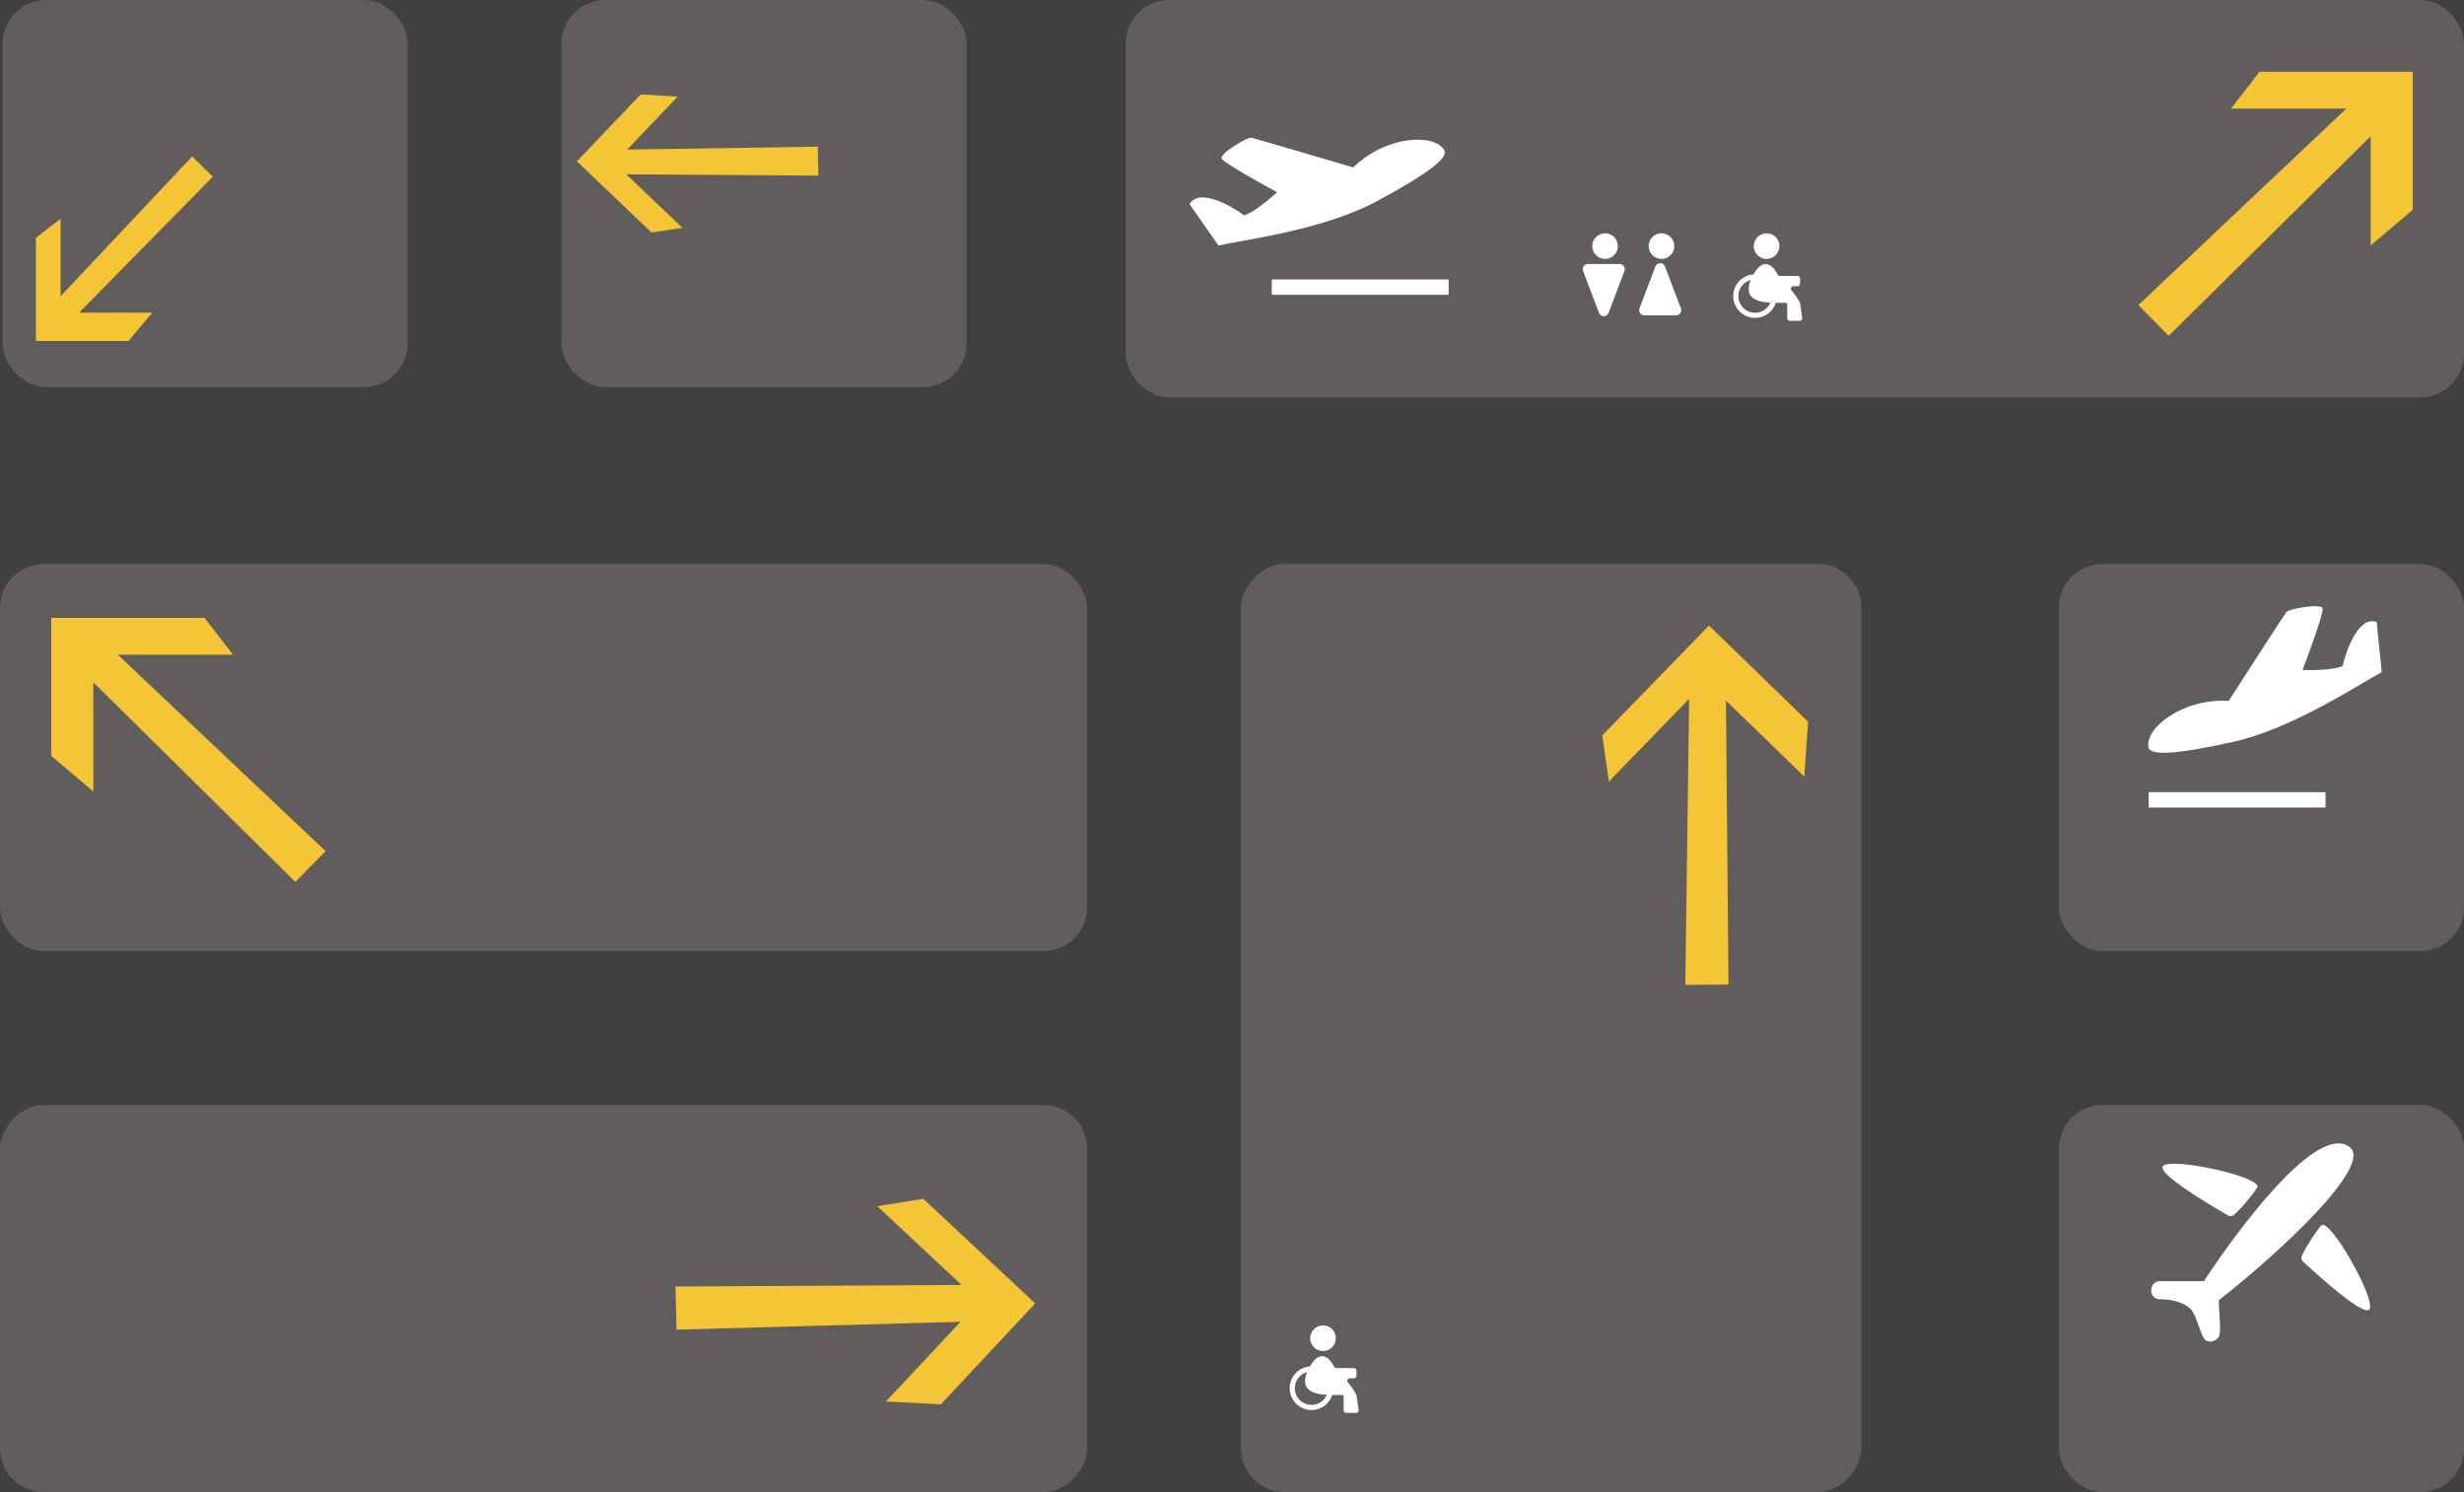 <svg width="961" height="582" viewBox="0 0 961 582" fill="none" xmlns="http://www.w3.org/2000/svg">
<rect x="0" y="0" width="961" height="582" fill="#808080" stroke="none"/>
<g clip-path="url(#clip0_180_162)">
<rect width="961" height="582" fill="#404042"/>
<rect x="803" y="220" width="158" height="151" rx="17" fill="#625D5D"/>
<rect x="803" y="431" width="158" height="151" rx="17" fill="#625D5D"/>
<rect x="439" width="522" height="155" rx="17" fill="#625D5D"/>
<path d="M527.737 65.304C541.065 52.55 559.704 52.07 563.333 58.641C564.81 61.443 557.85 67.259 536.957 78.512C516.463 89.55 486.041 93.43 475.202 95.748L463.958 79.64C467.571 73.285 479.621 79.886 485.195 83.981C488.492 83.212 495.159 77.664 498.081 74.985L498.081 74.985C496.536 74.146 477.239 63.661 476.437 61.825C475.634 59.99 486.393 53.438 488.034 53.73C489.347 53.963 515.05 61.543 527.737 65.304Z" fill="white"/>
<rect x="496" y="109" width="69" height="6" fill="white"/>
<path d="M834 119.007L845.814 131L924.607 53.141V95.726L941 81.873V28L881.244 28L870.139 42.366L915.088 42.366L834 119.007Z" fill="#F4C537"/>
<circle cx="626" cy="96" r="5" fill="white"/>
<circle cx="648" cy="96" r="5" fill="white"/>
<path d="M627.37 122.064C626.718 123.786 624.282 123.786 623.63 122.064L617.433 105.709C616.937 104.4 617.904 103 619.303 103H631.697C633.096 103 634.063 104.4 633.567 105.709L627.37 122.064Z" fill="white"/>
<path d="M645.63 103.936C646.282 102.214 648.718 102.214 649.37 103.936L655.567 120.291C656.063 121.6 655.096 123 653.697 123H641.303C639.904 123 638.937 121.6 639.433 120.291L645.63 103.936Z" fill="white"/>
<path d="M683.552 107.638C687.706 99.708 691.592 103.631 693.276 107.04C693.454 107.399 693.811 107.638 694.211 107.638H701.052C701.604 107.638 702.052 108.086 702.052 108.638V110.638C702.052 111.19 701.604 111.638 701.052 111.638H699.466C698.575 111.638 698.129 112.715 698.759 113.345L699.052 113.638C700.548 115.508 701.578 117.233 701.978 117.994C702.028 118.089 702.06 118.192 702.075 118.299L702.889 123.997C702.975 124.599 702.508 125.138 701.899 125.138H698.052C697.5 125.138 697.052 124.69 697.052 124.138V119.138L697.052 119.117C697.052 118.575 697.052 118.138 696.507 118.138H693.552H693.552C688.552 118.138 678.052 118.138 683.552 107.638Z" fill="white"/>
<circle cx="689" cy="96" r="5" fill="white"/>
<circle cx="684.5" cy="115.5" r="7.5" stroke="white" stroke-width="2"/>
<rect y="220" width="424" height="151" rx="17" fill="#625D5D"/>
<path d="M127 332.007L115.186 344L36.393 266.141L36.393 308.726L20 294.873L20 241L79.756 241L90.861 255.366H45.912L127 332.007Z" fill="#F4C537"/>
<rect width="424" height="151" rx="17" transform="matrix(-1 0 0 1 424 431)" fill="#625D5D"/>
<path d="M263.439 501.822L263.878 518.65L374.607 515.588L345.524 546.695L366.96 547.771L403.752 508.419L360.102 467.609L342.179 470.519L375.013 501.216L263.439 501.822Z" fill="#F4C537"/>
<rect width="242" height="362" rx="17" transform="matrix(-1 0 0 1 726 220)" fill="#625D5D"/>
<path d="M657.295 384.164L674.129 384.042L673.153 273.274L703.707 302.939L705.187 281.527L666.535 244L624.91 286.873L627.481 304.848L658.792 272.598L657.295 384.164Z" fill="#F4C537"/>
<path d="M510.552 533.638C514.706 525.708 518.592 529.631 520.276 533.04C520.454 533.399 520.811 533.638 521.211 533.638H528.052C528.604 533.638 529.052 534.086 529.052 534.638V536.638C529.052 537.19 528.604 537.638 528.052 537.638H526.466C525.575 537.638 525.129 538.715 525.759 539.345L526.052 539.638C527.548 541.508 528.578 543.233 528.978 543.994C529.028 544.089 529.06 544.192 529.075 544.299L529.889 549.997C529.975 550.599 529.508 551.138 528.899 551.138H525.052C524.5 551.138 524.052 550.69 524.052 550.138V545.138L524.052 545.117C524.052 544.575 524.052 544.138 523.507 544.138H520.552H520.552C515.552 544.138 505.052 544.138 510.552 533.638Z" fill="white"/>
<circle cx="516" cy="522" r="5" fill="white"/>
<circle cx="511.5" cy="541.5" r="7.5" stroke="white" stroke-width="2"/>
<path d="M916.468 447.495C903.685 437.417 871.877 480.906 859.526 499.757H842.365C838.075 499.757 837.685 506.777 842.365 506.777C848.606 506.777 852.65 508.792 854.456 510.677C856.51 512.822 857.908 519.291 859.526 521.988C860.696 523.938 863.426 523.548 864.986 521.988C866.691 520.594 865.376 512.757 865.376 507.167C889.037 488.706 925.583 454.681 916.468 447.495Z" fill="white"/>
<path d="M880.342 463.27C879.272 465.052 875.033 470.5 871.279 473.928C870.663 474.491 869.761 474.566 869.039 474.148C859.466 468.592 841.167 457.504 843.632 454.812C846.848 451.302 882.823 459.134 880.342 463.27Z" fill="white"/>
<path d="M905.254 478.062C903.867 479.61 899.913 485.268 897.746 489.866C897.39 490.621 897.584 491.506 898.197 492.072C906.331 499.579 922.326 513.791 924.17 510.64C926.575 506.532 908.474 474.471 905.254 478.062Z" fill="white"/>
<rect x="1" width="158" height="151" rx="17" fill="#625D5D"/>
<path d="M74.966 61L83 68.949L30.842 121.969H59.37L50.09 133H14V92.79L23.624 85.318V115.564L74.966 61Z" fill="#F4C537"/>
<rect x="219" width="158" height="151" rx="17" fill="#625D5D"/>
<path d="M319.179 68.509L318.972 57.209L244.607 58.355L264.297 37.712L249.91 36.814L225 62.928L254.096 90.682L266.145 88.876L244.259 67.999L319.179 68.509Z" fill="#F4C537"/>
<path d="M869.252 273.383C850.83 272.42 836.395 284.222 837.935 291.568C838.645 294.655 847.714 294.52 870.888 289.408C893.619 284.394 919.199 267.478 928.924 262.159L926.93 242.616C920.044 240.16 915.223 253.026 913.673 259.766C910.674 261.336 902.001 261.484 898.039 261.362L898.039 261.362C898.661 259.718 906.438 239.179 905.848 237.265C905.257 235.35 892.83 237.409 891.777 238.701C890.935 239.734 876.41 262.253 869.252 273.383Z" fill="white"/>
<rect x="838" y="309" width="69" height="6" fill="white"/>
</g>
<defs>
<clipPath id="clip0_180_162">
<rect width="961" height="582" fill="white"/>
</clipPath>
</defs>
</svg>
